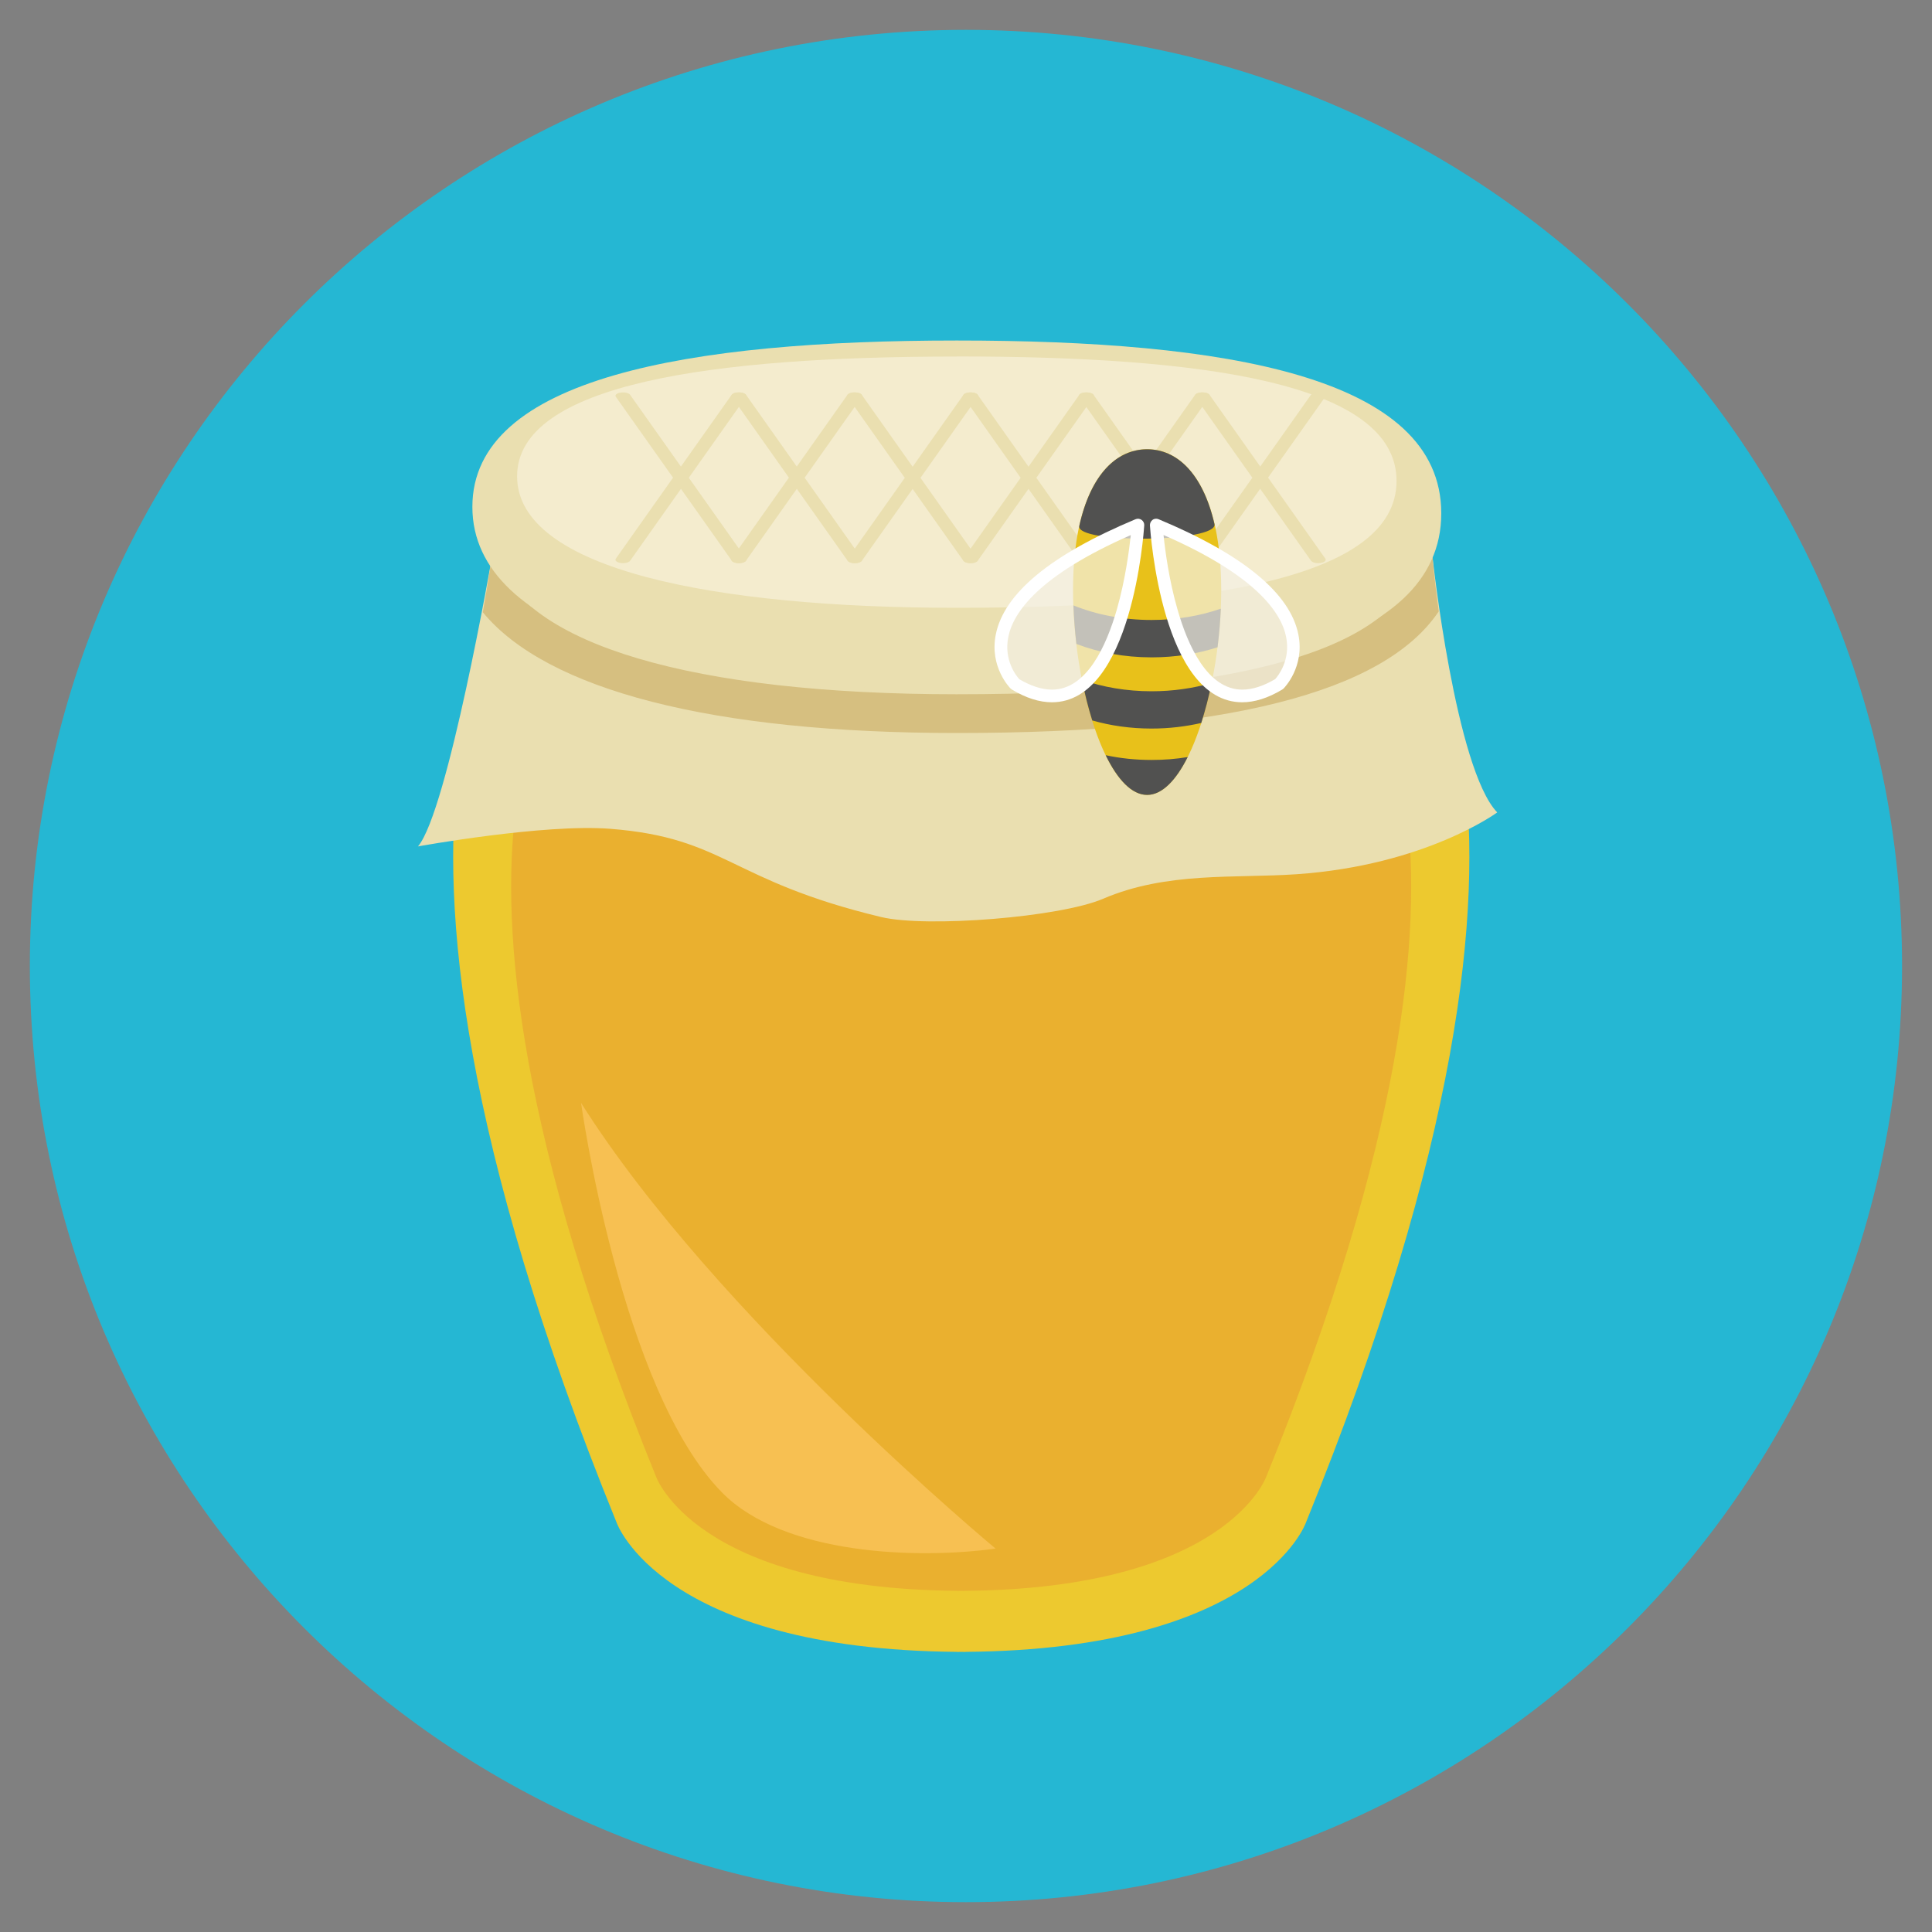 <?xml version="1.0" encoding="utf-8"?>
<!-- Generated by IcoMoon.io -->
<!DOCTYPE svg PUBLIC "-//W3C//DTD SVG 1.1//EN" "http://www.w3.org/Graphics/SVG/1.1/DTD/svg11.dtd">
<svg version="1.1" xmlns="http://www.w3.org/2000/svg" xmlns:xlink="http://www.w3.org/1999/xlink" width="20" height="20" viewBox="0 0 20 20">
<rect x="0" y="0" width="20" height="20" fill="#808080" stroke="none"/>
<path fill="rgb(37, 183, 211)" d="M0.309 10c0-5.352 4.339-9.691 9.69-9.691s9.691 4.338 9.691 9.691c0 5.352-4.339 9.691-9.691 9.691s-9.69-4.339-9.69-9.691z"></path>
<path fill="rgb(237, 201, 47)" d="M14.387 6.067l-4.436 0.265-4.436-0.265c0 0-2.341 1.806 0.869 9.697 0 0 0.461 1.311 3.523 1.336v0.001c0.015 0 0.029-0.001 0.044-0.001s0.029 0.001 0.044 0.001v-0.001c3.062-0.025 3.523-1.336 3.523-1.336 3.21-7.891 0.869-9.697 0.869-9.697z"></path>
<path fill="rgb(234, 176, 47)" d="M13.879 6.698l-3.929 0.235-3.929-0.235c0 0-2.073 1.599 0.77 8.587 0 0 0.408 1.161 3.12 1.183v0.001c0.014 0 0.026-0.001 0.039-0.001s0.025 0.001 0.039 0.001v-0.001c2.712-0.022 3.12-1.183 3.12-1.183 2.843-6.988 0.77-8.587 0.77-8.587z"></path>
<path fill="rgb(234, 223, 176)" d="M15.499 8.41c-0.431-0.45-0.669-2.639-0.669-2.639s-2.324 0.581-4.858 0.581c-2.534 0-4.88-0.581-4.88-0.581s-0.457 2.626-0.765 2.991c0 0 1.301-0.237 1.993-0.182 1.196 0.094 1.225 0.535 2.801 0.913 0.473 0.113 1.853 0.002 2.298-0.189 0.661-0.283 1.363-0.21 2.003-0.254 1.333-0.092 2.076-0.639 2.076-0.639z"></path>
<path fill="rgb(214, 191, 128)" d="M9.905 7.588c2.774 0 4.421-0.414 4.989-1.259-0.045-0.325-0.065-0.558-0.065-0.558s-0.050 0.012-0.14 0.033c-0.23 0.918-1.836 1.383-4.785 1.383-2.735 0-4.469-0.519-4.768-1.405-0.028-0.007-0.045-0.011-0.045-0.011s-0.035 0.238-0.093 0.567c0.663 0.804 2.37 1.25 4.906 1.25z"></path>
<path fill="rgb(247, 192, 82)" d="M6.015 11.416c0 0 0.41 2.969 1.46 4.035 0.64 0.649 2.028 0.691 2.831 0.58 0 0-2.898-2.407-4.291-4.614z"></path>
<path fill="rgb(234, 223, 176)" d="M9.905 3.525c-2.77 0-5.015 0.385-5.015 1.722s2.246 1.889 5.015 1.889c2.77 0 5.015-0.401 5.015-1.822s-2.246-1.789-5.015-1.789z"></path>
<path fill="rgb(244, 236, 206)" d="M9.905 3.691c-2.514 0-4.552 0.277-4.552 1.24s2.038 1.361 4.552 1.361c2.514 0 4.552-0.289 4.552-1.313s-2.038-1.289-4.552-1.289z"></path>
<path fill="rgb(234, 223, 176)" d="M8.848 5.83c-0.008 0-0.016-0.001-0.024-0.002-0.040-0.006-0.063-0.026-0.049-0.045l1.199-1.696c0.013-0.019 0.057-0.029 0.098-0.023s0.063 0.026 0.049 0.045l-1.199 1.696c-0.011 0.015-0.041 0.025-0.074 0.025z"></path>
<path fill="rgb(234, 223, 176)" d="M10.047 5.83c-0.008 0-0.016-0.001-0.024-0.002-0.041-0.006-0.063-0.026-0.049-0.045l1.199-1.696c0.013-0.019 0.057-0.029 0.098-0.023s0.063 0.026 0.049 0.045l-1.199 1.696c-0.011 0.015-0.041 0.025-0.074 0.025z"></path>
<path fill="rgb(234, 223, 176)" d="M6.449 5.83c-0.008 0-0.016-0.001-0.024-0.002-0.041-0.006-0.063-0.026-0.050-0.045l1.199-1.696c0.013-0.019 0.057-0.029 0.098-0.023s0.063 0.026 0.050 0.045l-1.199 1.696c-0.011 0.015-0.041 0.025-0.074 0.025z"></path>
<path fill="rgb(234, 223, 176)" d="M7.648 5.83c-0.008 0-0.016-0.001-0.024-0.002-0.041-0.006-0.063-0.026-0.050-0.045l1.199-1.696c0.013-0.019 0.056-0.029 0.098-0.023s0.063 0.026 0.050 0.045l-1.199 1.696c-0.011 0.015-0.041 0.025-0.074 0.025z"></path>
<path fill="rgb(234, 223, 176)" d="M11.247 5.83c-0.008 0-0.016-0.001-0.024-0.002-0.041-0.006-0.063-0.026-0.050-0.045l1.199-1.696c0.013-0.019 0.056-0.029 0.098-0.023s0.063 0.026 0.049 0.045l-1.199 1.696c-0.011 0.015-0.041 0.025-0.073 0.025z"></path>
<path fill="rgb(234, 223, 176)" d="M12.446 5.83c-0.008 0-0.016-0.001-0.024-0.002-0.041-0.006-0.063-0.026-0.050-0.045l1.199-1.696c0.013-0.019 0.056-0.029 0.098-0.023s0.063 0.026 0.049 0.045l-1.2 1.696c-0.011 0.015-0.041 0.025-0.074 0.025z"></path>
<path fill="rgb(234, 223, 176)" d="M11.247 5.83c0.008 0 0.016-0.001 0.024-0.002 0.040-0.006 0.063-0.026 0.049-0.045l-1.199-1.696c-0.013-0.019-0.057-0.029-0.098-0.023s-0.063 0.026-0.049 0.045l1.199 1.696c0.011 0.015 0.041 0.025 0.074 0.025z"></path>
<path fill="rgb(234, 223, 176)" d="M10.047 5.83c0.008 0 0.016-0.001 0.024-0.002 0.040-0.006 0.063-0.026 0.049-0.045l-1.199-1.696c-0.013-0.019-0.057-0.029-0.098-0.023s-0.063 0.026-0.049 0.045l1.199 1.696c0.011 0.015 0.041 0.025 0.073 0.025z"></path>
<path fill="rgb(234, 223, 176)" d="M13.646 5.83c0.008 0 0.016-0.001 0.024-0.002 0.041-0.006 0.063-0.026 0.050-0.045l-1.199-1.696c-0.013-0.019-0.057-0.029-0.098-0.023s-0.063 0.026-0.050 0.045l1.199 1.696c0.011 0.015 0.041 0.025 0.074 0.025z"></path>
<path fill="rgb(234, 223, 176)" d="M12.446 5.83c0.008 0 0.016-0.001 0.024-0.002 0.041-0.006 0.063-0.026 0.050-0.045l-1.2-1.696c-0.013-0.019-0.056-0.029-0.098-0.023s-0.063 0.026-0.050 0.045l1.199 1.696c0.011 0.015 0.041 0.025 0.074 0.025z"></path>
<path fill="rgb(234, 223, 176)" d="M8.848 5.83c0.008 0 0.016-0.001 0.024-0.002 0.041-0.006 0.063-0.026 0.050-0.045l-1.199-1.696c-0.013-0.019-0.056-0.029-0.098-0.023s-0.063 0.026-0.049 0.045l1.199 1.696c0.011 0.015 0.041 0.025 0.073 0.025z"></path>
<path fill="rgb(234, 223, 176)" d="M7.649 5.83c0.008 0 0.016-0.001 0.024-0.002 0.041-0.006 0.063-0.026 0.050-0.045l-1.2-1.696c-0.013-0.019-0.056-0.029-0.098-0.023s-0.063 0.026-0.049 0.045l1.2 1.696c0.011 0.015 0.041 0.025 0.074 0.025z"></path>
<path fill="rgb(232, 193, 26)" d="M12.642 6.109c0 0.988-0.343 2.12-0.767 2.12s-0.767-1.131-0.767-2.12 0.343-1.459 0.767-1.459 0.767 0.471 0.767 1.459z"></path>
<path fill="rgb(81, 81, 80)" d="M11.173 5.443c0.119-0.534 0.388-0.792 0.702-0.792 0.31 0 0.576 0.251 0.697 0.773 0.045 0.192-1.441 0.207-1.399 0.020z"></path>
<path fill="rgb(81, 81, 80)" d="M11.446 7.818c0.122 0.251 0.27 0.411 0.429 0.411 0.155 0 0.299-0.151 0.42-0.392-0.12 0.020-0.245 0.030-0.374 0.030-0.166-0-0.325-0.017-0.474-0.049z"></path>
<path fill="rgb(81, 81, 80)" d="M12.435 7.485c0.041-0.129 0.078-0.269 0.108-0.415-0.19 0.055-0.401 0.086-0.622 0.086-0.261 0-0.505-0.043-0.72-0.118 0.029 0.148 0.065 0.289 0.106 0.42 0.188 0.054 0.395 0.084 0.614 0.084 0.181 0 0.354-0.021 0.515-0.058z"></path>
<path fill="rgb(81, 81, 80)" d="M12.604 6.699c0.017-0.132 0.028-0.265 0.034-0.398-0.213 0.074-0.458 0.117-0.717 0.117-0.298 0-0.575-0.056-0.809-0.151 0.005 0.133 0.015 0.266 0.031 0.399 0.228 0.088 0.494 0.139 0.779 0.139 0.246 0 0.478-0.038 0.683-0.105z"></path>
<path fill="rgba(244, 241, 230, 0.7)" d="M11.97 5.436c0 0 0.15 2.319 1.272 1.646 0 0 0.785-0.785-1.272-1.646z"></path>
<path fill="rgb(255, 255, 255)" d="M12.86 7.27v0c-0.828-0-0.951-1.755-0.956-1.83-0.001-0.023 0.009-0.044 0.027-0.058s0.042-0.016 0.063-0.007c0.876 0.366 1.363 0.768 1.447 1.195 0.066 0.333-0.145 0.549-0.154 0.558-0.004 0.004-0.008 0.007-0.013 0.010-0.146 0.088-0.286 0.132-0.415 0.132zM12.045 5.539c0.016 0.157 0.056 0.463 0.143 0.765 0.108 0.381 0.313 0.835 0.673 0.835v0c0.103 0 0.218-0.037 0.34-0.109 0.028-0.031 0.161-0.195 0.113-0.437-0.051-0.253-0.315-0.638-1.268-1.054z"></path>
<path fill="rgba(244, 241, 230, 0.7)" d="M11.78 5.436c0 0-0.15 2.319-1.272 1.646 0 0-0.785-0.785 1.272-1.646z"></path>
<path fill="rgb(255, 255, 255)" d="M10.89 7.27c-0.13 0-0.269-0.044-0.415-0.132-0.005-0.003-0.009-0.006-0.013-0.010-0.009-0.009-0.22-0.224-0.154-0.558 0.084-0.427 0.571-0.829 1.447-1.195 0.021-0.009 0.045-0.006 0.063 0.007s0.029 0.035 0.027 0.058c-0.005 0.075-0.128 1.83-0.956 1.83zM10.55 7.030c0.122 0.072 0.237 0.109 0.34 0.109 0.36 0 0.564-0.454 0.673-0.835 0.086-0.302 0.126-0.608 0.143-0.765-0.953 0.417-1.217 0.801-1.268 1.054-0.049 0.242 0.084 0.405 0.113 0.437z"></path>
</svg>
